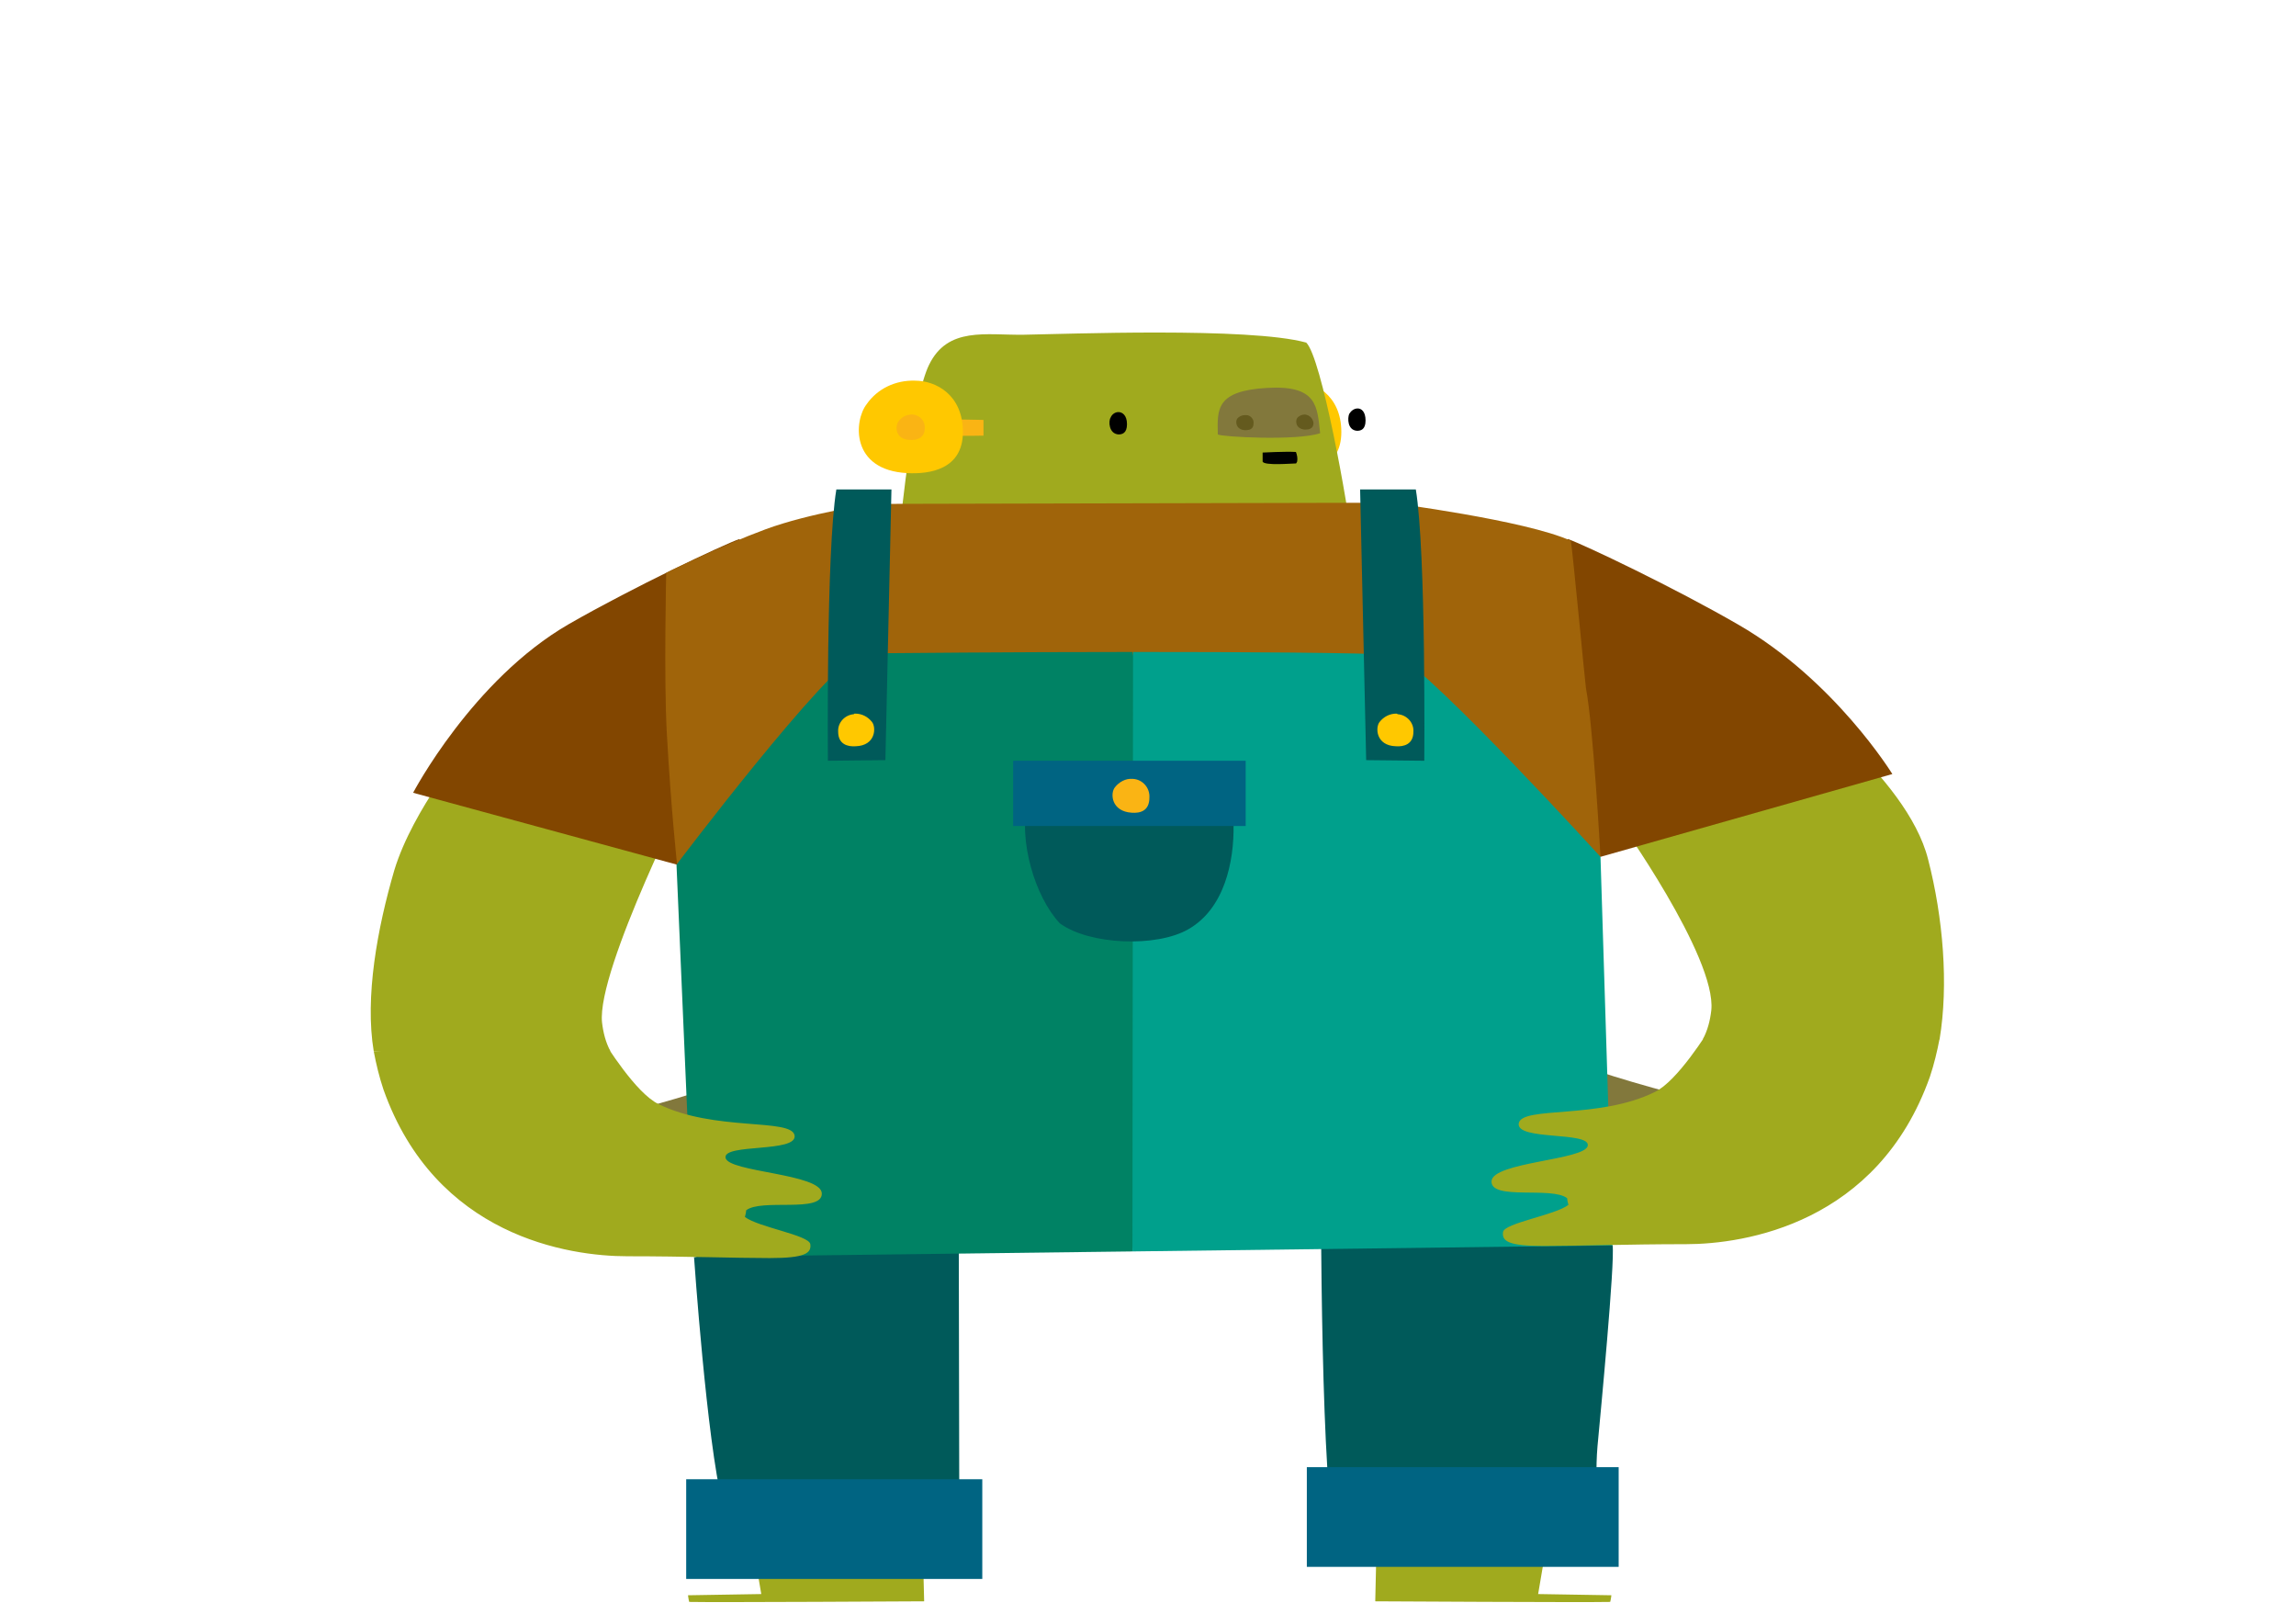<svg width="308" height="215" viewBox="0 0 308 215" xmlns="http://www.w3.org/2000/svg"><g fill="none"><path d="M95.624 145.79v5.997c-3.9-.243-9.504-.73-10.397-2.918 3.574-.972 6.985-1.945 10.397-3.08z" fill="#82783C"/><path d="M80.76 137.118c.162 1.378.487 2.674 1.137 3.89h-31.76c-1.218-7.294.488-16.533 2.762-24.313 2.518-8.266 9.91-17.019 9.91-17.019l30.053 5.025c.081-.081-12.834 25.285-12.103 32.417z" fill="#A0AA1E"/><path d="M99.198 72.284l7.879 29.175-16.246 14.507-35.414-9.644s7.96-15.155 20.875-22.611c8.61-4.944 20.631-10.617 22.906-11.427z" fill="#824600"/><path d="M213.889 143.52v5.998c3.899-.244 9.422-.73 10.397-2.918-3.574-.973-6.986-1.945-10.397-3.08z" fill="#82783C"/><path d="M229.566 135.497c-.163 1.378-.488 2.675-1.138 3.89h31.76c1.218-7.294.487-16.29-1.544-24.15-2.842-11.265-19.331-22.855-19.331-22.855l-22.338 17.425c0-.081 13.322 18.558 12.59 25.69z" fill="#A0AA1E"/><path d="M210.315 72.284l-7.879 29.175 12.265 13.453 39.151-11.103s-7.716-12.561-20.631-20.017c-8.691-5.025-20.632-10.698-22.906-11.508z" fill="#824600"/><path d="M185.216 187.689l24.855 3.809c0 .405-3.736 22.286-3.736 22.286l9.828.162s-.081.649-.162.892c-3.25.081-31.516-.081-31.516-.081s.569-26.582.731-27.068z" fill="#A0AA1E"/><path d="M214.051 202.844c.163-2.918 0-5.998.244-8.834.406-4.376 2.356-24.718 2.03-26.987l-39.15-16.857c0 2.188-.163 39.306 1.38 52.759l35.496-.081z" fill="#005A5A"/><path fill="#006482" d="M175.307 196.765h41.831v13.372h-41.831z"/><path d="M123.24 187.689l-24.855 3.809c0 .405 3.737 22.286 3.737 22.286l-9.829.162s.082.649.163.892c3.249.081 31.516-.081 31.516-.081s-.65-26.582-.731-27.068z" fill="#A0AA1E"/><path d="M128.683 201.547l-.081-43.115-35.496 10.212s1.705 24.637 3.817 32.984l31.76-.081z" fill="#005A5A"/><path fill="#006482" d="M92.05 198.386h39.72v13.372H92.05z"/><path d="M173.438 51.05c-2.599-.08-5.036 1.054-6.498 3.161-1.706 2.189-2.193 8.834 5.524 9.24 3.005.161 7.472-.487 7.472-5.512 0-5.024-3.736-6.888-6.498-6.888z" fill="#FFC800"/><path d="M175.225 45.945c-7.635-2.107-32.409-1.135-37.851-1.054-5.117.082-10.235-1.134-12.753 4.053-2.111 4.376-3.492 18.153-4.305 25.366l61.245-.243c-.731-6.565-4.305-26.177-6.336-28.122z" fill="#A0AA1E"/><path d="M179.287 59.56s.08 0 .08.081l-.08-.08z" fill="#A0AA1E"/><path d="M177.093 58.101c-3.167 1.054-13.32.487-13.727.163-.08-3.404-.243-5.836 6.58-6.24 6.823-.406 6.741 2.512 7.147 6.077z" fill="#82783C"/><path d="M175.063 55.59c-.406 0-.812.161-1.056.485-.244.325-.244 1.46 1.056 1.54.487 0 1.137-.08 1.137-.891-.081-.568-.487-1.054-1.137-1.135zm-8.042.08c-.406 0-.812.162-1.055.486-.244.325-.244 1.46 1.055 1.54.488 0 1.138-.08 1.138-.891.08-.568-.407-1.135-.975-1.135h-.163z" fill="#645A1E"/><path d="M169.377 60.695s3.005-.162 4.467-.081c.163.405.244.891.163 1.296-.081.081-.081.244-.163.244-.568 0-4.223.324-4.467-.244v-1.215zm12.753-5.916c-.488 0-.894.324-1.138.73-.243.566-.243 2.187 1.056 2.268.488 0 1.137-.162 1.137-1.377 0-1.216-.568-1.621-1.055-1.621zm-32.085.486c-.487 0-.893.324-1.056.73-.325.486-.243 2.187 1.056 2.269.488 0 1.137-.163 1.137-1.378 0-1.216-.65-1.621-1.137-1.621z" fill="#000"/><path d="M131.932 56.318v2.108c-3.412.08-8.691-.081-10.397-.081v-2.108c2.924 0 7.473 0 10.397.081z" fill="#FAB414"/><path d="M122.753 51.05c-2.599-.08-5.036 1.054-6.498 3.161-1.706 2.189-2.193 8.834 5.442 9.24 3.006.161 7.473-.487 7.473-5.512 0-5.024-3.655-6.888-6.417-6.888z" fill="#FFC800"/><path d="M122.347 55.59c-.73 0-1.38.323-1.787.89-.487.568-.568 2.432 1.462 2.513.812.08 2.03-.162 2.03-1.54.082-.972-.649-1.783-1.624-1.864h-.08z" fill="#FAB414"/><path d="M90.831 115.966l60.758 23.664 63.112-24.718s-.975-17.586-1.95-22.61c-.08-.325-1.786-18.478-2.03-19.775-6.01-2.755-24.287-5.106-24.287-5.106l-69.448.162s-8.366 1.216-14.296 3.404c-5.93 2.188-13.32 5.835-13.32 5.835s-.326 14.183.08 21.477c.57 10.292 1.381 17.667 1.381 17.667z" fill="#A0640A"/><path d="M151.913 87.439c-16.407 0-32.815.162-32.815.162s-3.574.243-3.655 0c-4.549 1.702-24.693 28.365-24.693 28.365l2.275 52.597 58.888-.73 7.717-45.627-7.717-34.767z" fill="#008264"/><path d="M151.913 167.833l64.413-.81-1.625-52.11s-22.011-24.152-27.291-27.07c-5.198-.324-20.55-.405-35.414-.405l-.082 80.394z" fill="#00A08C"/><path d="M182.454 65.638l.813 36.307 7.797.082s.244-28.041-1.137-36.389h-7.473z" fill="#005A5A"/><path d="M187.328 95.705c-.894 0-1.706.405-2.274 1.135-.569.73-.488 3.16 2.193 3.242 1.056.08 2.355-.244 2.355-1.946.082-1.215-.893-2.269-2.112-2.35-.08-.08-.162-.08-.162-.08z" fill="#FFC800"/><path d="M112.194 65.638c-1.381 8.348-1.137 36.389-1.137 36.389l7.716-.082.812-36.307h-7.391z" fill="#005A5A"/><path d="M114.712 95.705c.893 0 1.706.405 2.274 1.135.569.73.488 3.16-2.193 3.242-1.056.08-2.355-.244-2.355-1.946-.082-1.215.893-2.269 2.111-2.35 0-.08.082-.08.163-.08z" fill="#FFC800"/><path d="M137.861 107.213c-1.3 5.511.975 13.048 4.305 16.614 3.98 2.918 12.996 3.242 17.22.81 4.874-2.755 6.173-9.076 6.092-14.02 0-1.135 0-2.27-.081-3.404H137.86z" fill="#005A5A"/><path fill="#006482" d="M135.912 102.027h31.191v8.753h-31.191z"/><path d="M151.913 104.458c-.893-.081-1.787.405-2.355 1.134-.65.81-.488 3.242 2.274 3.404 1.137.081 2.356-.243 2.356-2.026.081-1.297-.894-2.431-2.193-2.512h-.082z" fill="#FAB414"/><path d="M229.81 137.28c-.813 1.297-4.793 7.7-7.799 9.158-7.472 3.728-17.87 1.864-18.275 4.214-.406 2.35 9.584 1.054 9.26 2.999-.326 1.945-12.834 2.188-12.916 4.781-.08 2.594 8.123.649 10.154 2.27 0 .243.08.567.162.89-1.787 1.379-8.61 2.432-8.772 3.648-.163 1.215.73 1.864 5.442 1.864 4.711 0 11.21-.243 19.088-.243 7.879 0 25.749-2.756 32.734-22.45.569-1.701.975-3.403 1.3-5.105l-30.379-2.026zM80.516 138.9c.812 1.298 4.792 7.7 7.797 9.159 7.473 3.728 17.87 1.864 18.276 4.214.406 2.35-9.584 1.054-9.26 2.999.325 1.945 12.834 2.107 12.915 4.781.082 2.674-8.122.648-10.153 2.27 0 .242-.081.567-.162.89 1.787 1.378 8.61 2.432 8.772 3.648.163 1.215-.73 1.864-5.442 1.864-4.711 0-11.21-.243-19.088-.243-7.879 0-25.749-2.675-32.734-22.368-.569-1.702-.975-3.404-1.3-5.106l30.379-2.107z" fill="#A0AA1E"/></g></svg>